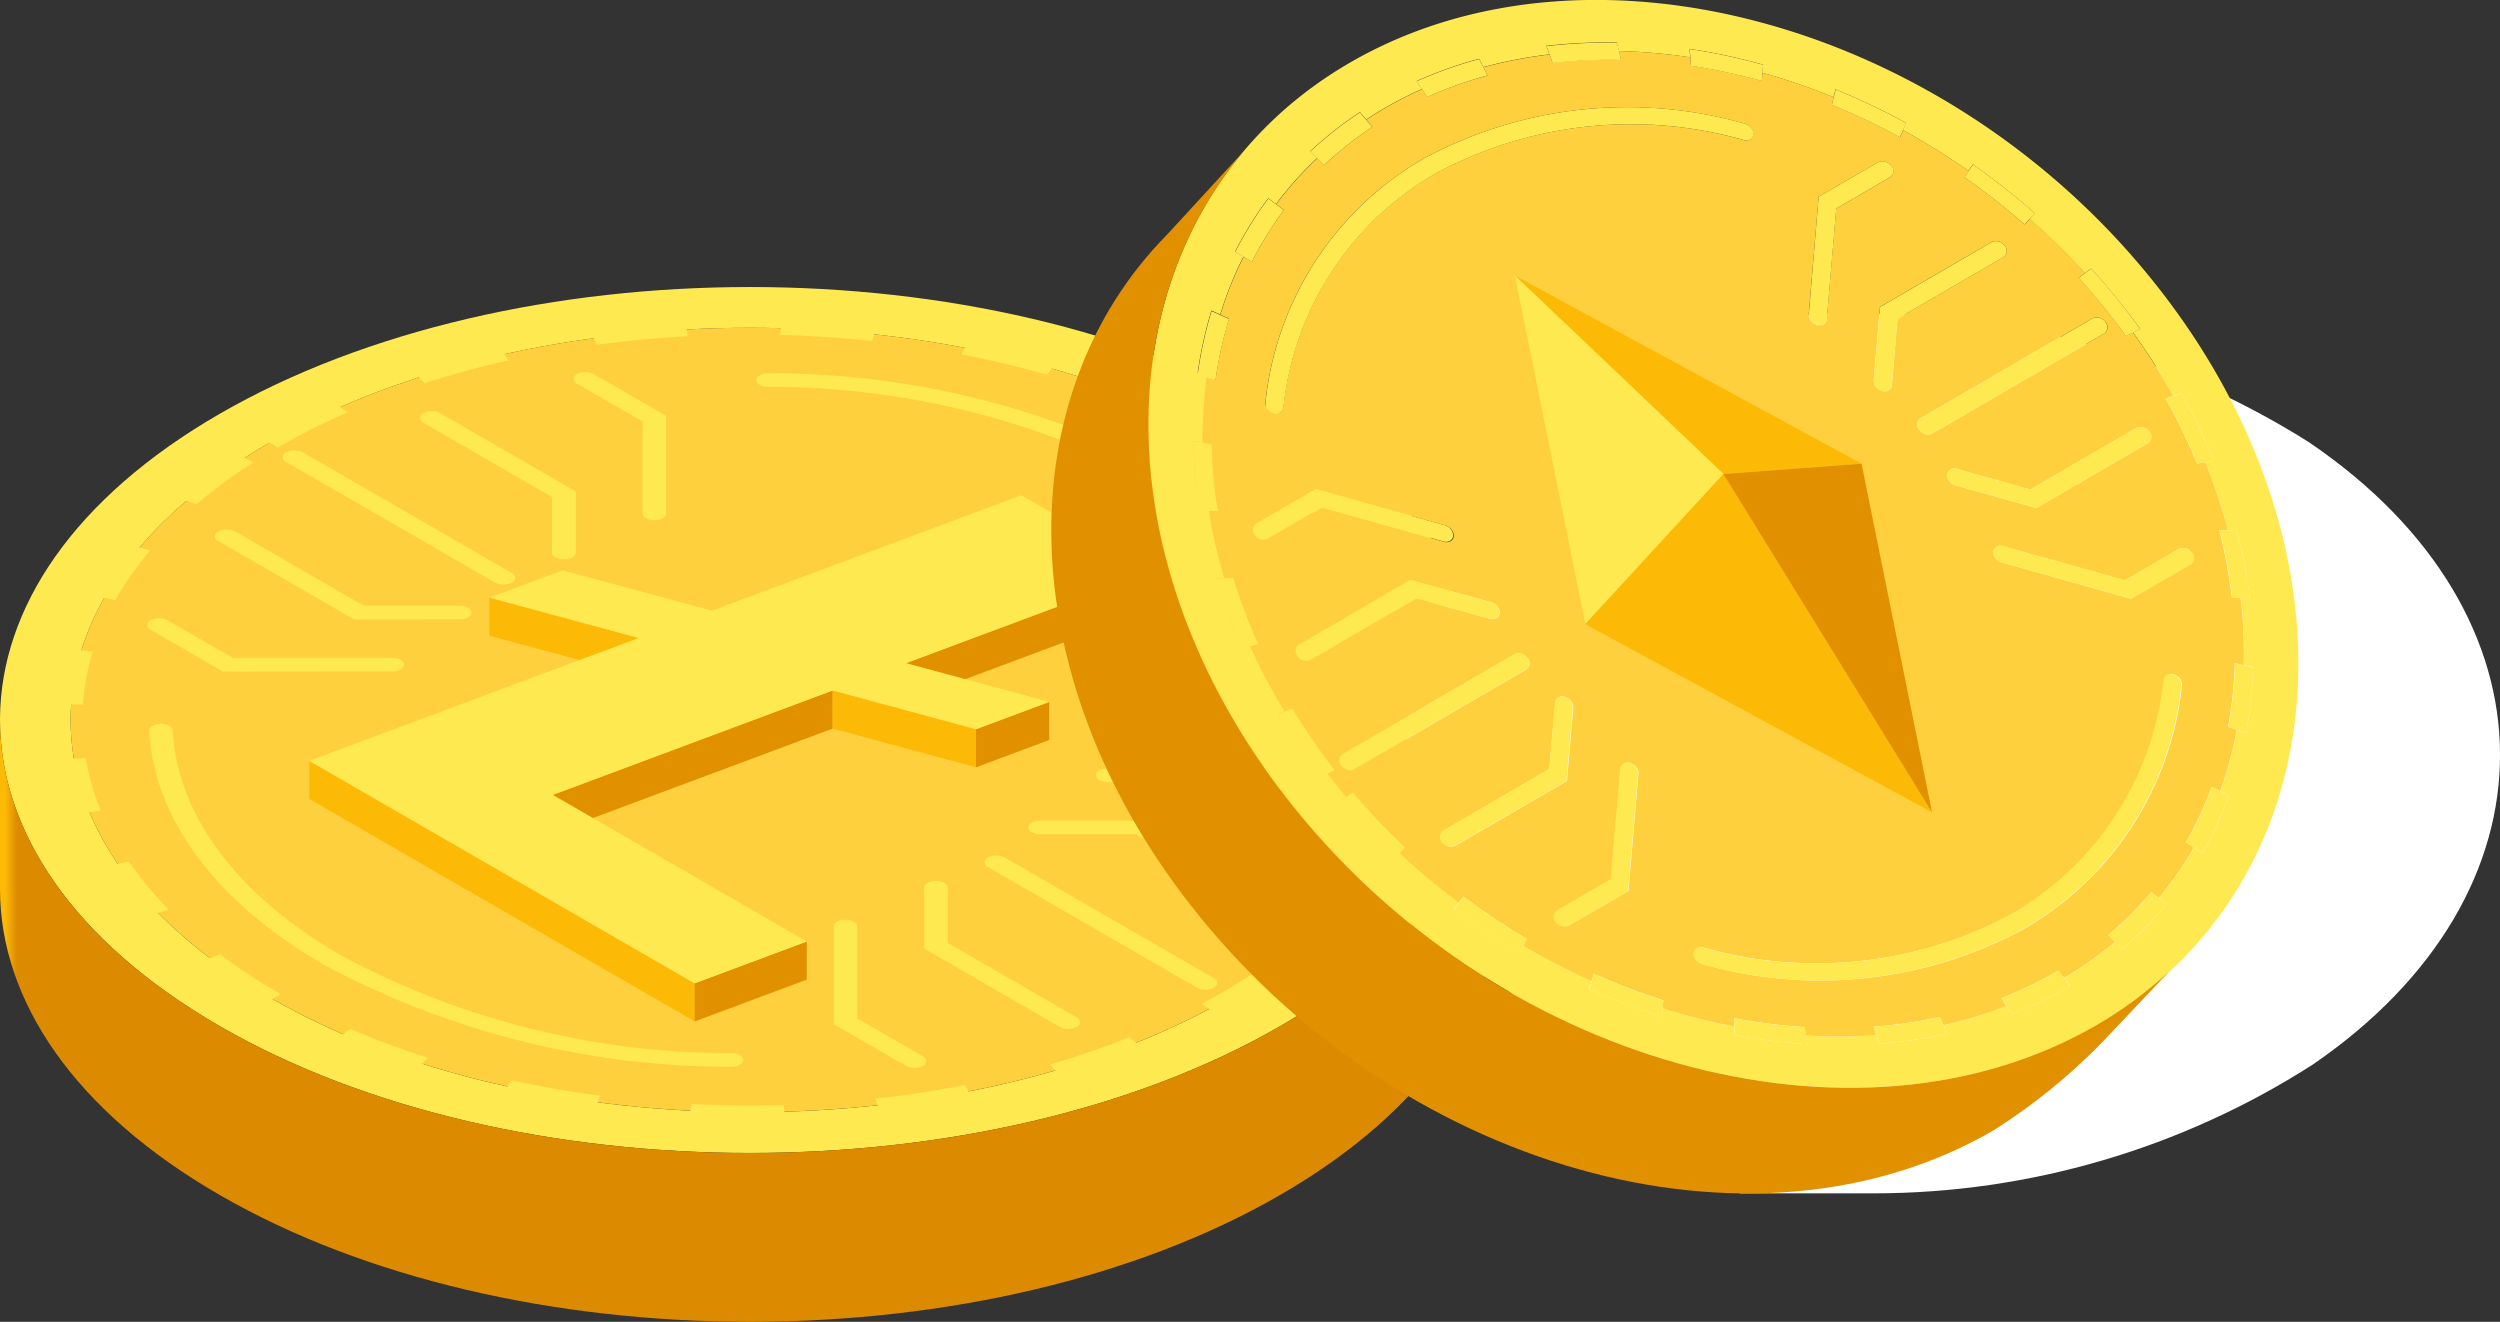 <svg id="Group_5508" data-name="Group 5508" xmlns="http://www.w3.org/2000/svg" xmlns:xlink="http://www.w3.org/1999/xlink" width="79.591" height="42.082" viewBox="0 0 79.591 42.082">
  <rect x="0" y="0" width="79.591" height="42.082" fill="#333333" stroke="none"/>
  <defs>
    <clipPath id="clip-path">
      <rect id="Rectangle_1319" data-name="Rectangle 1319" width="79.591" height="42.082" fill="none"/>
    </clipPath>
    <clipPath id="clip-path-3">
      <path id="Path_5062" data-name="Path 5062" d="M40.757,71.393c-9.323,5.384-24.44,5.384-33.763,0C2.342,68.707.01,65.19,0,61.669v5.375c.01,3.52,2.342,7.039,6.994,9.724s10.718,4.025,16.8,4.037h.16c6.083-.012,12.16-1.358,16.8-4.037,4.662-2.692,6.993-6.219,6.993-9.747,0-.01,0-.02,0-.031h0V61.647c0,3.527-2.331,7.054-6.993,9.746M0,61.615v0" transform="translate(0 -61.615)" fill="none"/>
    </clipPath>
    <linearGradient id="linear-gradient" y1="1" x2="0.008" y2="1" gradientUnits="objectBoundingBox">
      <stop offset="0" stop-color="#fcba06"/>
      <stop offset="1" stop-color="#dc8b00"/>
    </linearGradient>
    <clipPath id="clip-path-5">
      <rect id="Rectangle_1315" data-name="Rectangle 1315" width="34.835" height="27.992" fill="none"/>
    </clipPath>
    <clipPath id="clip-path-6">
      <path id="Path_5071" data-name="Path 5071" d="M149.232,31a26.587,26.587,0,0,0-15.622-4.067h-2.516v1.7A21.643,21.643,0,0,0,126.439,31c-8,5.473-7.953,14.34.1,19.811a21.759,21.759,0,0,0,4.558,2.323v1.773h4.27a25.934,25.934,0,0,0,13.965-4.093c8-5.473,7.962-14.341-.1-19.813" transform="translate(-120.468 -26.914)" fill="none"/>
    </clipPath>
    <linearGradient id="linear-gradient-2" x1="-1.099" y1="1.145" x2="-1.089" y2="1.145" gradientUnits="objectBoundingBox">
      <stop offset="0" stop-color="#c4c9e4"/>
      <stop offset="0.452" stop-color="#c4c9e4"/>
      <stop offset="1" stop-color="#fff"/>
    </linearGradient>
    <clipPath id="clip-path-7">
      <path id="Path_5073" data-name="Path 5073" d="M93.783,15.465c-5.074,5.134-4.992,13.972.7,21.3,6.57,8.453,17.92,11.69,25.6,7.226a19.02,19.02,0,0,0,3.819-3.182l1.8-1.9a13.083,13.083,0,0,1-2.32,1.72c-7.682,4.464-19.237,1.227-25.807-7.226-5.468-7.036-5.76-15.463-1.282-20.669Z" transform="translate(-90.091 -12.732)" fill="none"/>
    </clipPath>
    <linearGradient id="linear-gradient-3" x1="-0.484" y1="0.88" x2="-0.477" y2="0.88" gradientUnits="objectBoundingBox">
      <stop offset="0" stop-color="#fcba06"/>
      <stop offset="1" stop-color="#e19100"/>
    </linearGradient>
  </defs>
  <g id="Group_5507" data-name="Group 5507" clip-path="url(#clip-path)">
    <g id="Group_5493" data-name="Group 5493" transform="translate(0 0)">
      <g id="Group_5492" data-name="Group 5492" clip-path="url(#clip-path)">
        <path id="Path_5047" data-name="Path 5047" d="M40.757,28.633c-9.324-5.383-24.44-5.383-33.764,0C2.345,31.317.014,34.832,0,38.349c-.013,3.539,2.318,7.078,6.994,9.778,9.323,5.383,24.44,5.383,33.763,0,4.662-2.692,6.993-6.219,6.993-9.746s-2.331-7.055-6.993-9.748M8.582,47.21c-8.446-4.876-8.446-12.783,0-17.659s22.141-4.877,30.586,0,8.447,12.783,0,17.659-22.141,4.877-30.587,0" transform="translate(0 -15.458)" fill="#ffe950"/>
        <path id="Path_5048" data-name="Path 5048" d="M12.384,31.744c8.446-4.877,22.141-4.877,30.586,0s8.447,12.783,0,17.659-22.141,4.877-30.587,0-8.446-12.783,0-17.659" transform="translate(-3.802 -17.652)" fill="#ffd03e"/>
        <path id="Path_5049" data-name="Path 5049" d="M18.381,69.717c-3.455-1.995-5.443-4.648-5.595-7.467-.007-.119.156-.22.363-.222s.379.09.386.209c.146,2.71,2.055,5.258,5.375,7.175a26.224,26.224,0,0,0,12.425,3.1c.207,0,.369.1.363.223s-.179.213-.385.21a27.308,27.308,0,0,1-12.932-3.231" transform="translate(-8.036 -38.984)" fill="#ffe950"/>
        <path id="Path_5050" data-name="Path 5050" d="M83.11,42.836A.191.191,0,0,1,83,42.689c-.146-2.709-2.055-5.258-5.376-7.175a26.221,26.221,0,0,0-12.425-3.1c-.207,0-.37-.1-.363-.223s.178-.214.386-.21a27.288,27.288,0,0,1,12.932,3.231c3.456,2,5.443,4.647,5.595,7.468.006.119-.157.218-.364.222a.546.546,0,0,1-.276-.063" transform="translate(-40.75 -20.098)" fill="#ffe950"/>
        <path id="Path_5051" data-name="Path 5051" d="M91.136,77.519l-6.652-3.841a.161.161,0,0,1,0-.306.588.588,0,0,1,.529,0l6.653,3.841a.162.162,0,0,1,0,.306.585.585,0,0,1-.53,0" transform="translate(-53.028 -46.074)" fill="#ffe950"/>
        <path id="Path_5052" data-name="Path 5052" d="M88.235,70.692a.186.186,0,0,1-.109-.153c0-.12.167-.215.374-.215h3.366l4.318,2.493a.161.161,0,0,1,0,.305.583.583,0,0,1-.529,0l-4.1-2.367H88.5a.544.544,0,0,1-.265-.063" transform="translate(-55.386 -44.197)" fill="#ffe950"/>
        <path id="Path_5053" data-name="Path 5053" d="M94.025,66.217a.186.186,0,0,1-.11-.153c0-.119.168-.215.375-.215h5.383l2.306,1.33a.161.161,0,0,1,0,.305.579.579,0,0,1-.529,0l-2.087-1.2H94.29a.537.537,0,0,1-.265-.063" transform="translate(-59.024 -41.385)" fill="#ffe950"/>
        <path id="Path_5054" data-name="Path 5054" d="M83.517,80.128,79.2,77.635V75.692c0-.12.168-.217.376-.217s.373.1.373.217v1.763l4.1,2.367a.162.162,0,0,1,0,.306.589.589,0,0,1-.53,0" transform="translate(-49.776 -47.435)" fill="#ffe950"/>
        <path id="Path_5055" data-name="Path 5055" d="M73.754,83.473l-2.306-1.331V79.033c0-.119.167-.216.375-.216s.374.1.374.216v2.929l2.086,1.2a.162.162,0,0,1,0,.306.588.588,0,0,1-.529,0" transform="translate(-44.904 -49.536)" fill="#ffe950"/>
        <path id="Path_5056" data-name="Path 5056" d="M30.995,42.8l-6.653-3.841a.162.162,0,0,1,0-.306.588.588,0,0,1,.529,0l6.653,3.841a.161.161,0,0,1,0,.305.588.588,0,0,1-.529,0" transform="translate(-15.23 -24.251)" fill="#ffe950"/>
        <path id="Path_5057" data-name="Path 5057" d="M40.3,39.883a.187.187,0,0,1-.11-.152V37.966L36.1,35.6a.161.161,0,0,1,0-.305.586.586,0,0,1,.529,0l4.318,2.493V39.73c0,.119-.167.216-.374.216a.531.531,0,0,1-.265-.064" transform="translate(-22.617 -22.142)" fill="#ffe950"/>
        <path id="Path_5058" data-name="Path 5058" d="M51.461,36.533a.189.189,0,0,1-.11-.153V33.451l-2.085-1.2a.162.162,0,0,1,0-.306.587.587,0,0,1,.529,0L52.1,33.272V36.38c0,.12-.167.216-.374.216a.543.543,0,0,1-.265-.063" transform="translate(-30.894 -20.035)" fill="#ffe950"/>
        <path id="Path_5059" data-name="Path 5059" d="M22.847,48.235l-4.318-2.494a.161.161,0,0,1,0-.306.583.583,0,0,1,.529,0l4.1,2.366h3.055c.207,0,.374.1.374.216s-.167.217-.374.217Z" transform="translate(-11.575 -28.516)" fill="#ffe950"/>
        <path id="Path_5060" data-name="Path 5060" d="M15.03,54.675l-2.305-1.331a.161.161,0,0,1,0-.305.582.582,0,0,1,.529,0l2.086,1.2h5.074c.207,0,.374.1.374.216s-.167.215-.374.215Z" transform="translate(-7.928 -33.294)" fill="#ffe950"/>
        <path id="Path_5061" data-name="Path 5061" d="M11.6,49.262l-.085-.049a19.141,19.141,0,0,1-1.927-1.268l.6-.265a18.142,18.142,0,0,0,1.861,1.227l.084.048ZM13.9,50.409l.45-.346c.779.337,1.61.648,2.47.921l-.362.378a27.263,27.263,0,0,1-2.557-.953m-6-3.931A11.715,11.715,0,0,1,6.6,44.89l.7-.159a11.3,11.3,0,0,0,1.266,1.534ZM19.223,52.1l.265-.4c.914.2,1.861.366,2.813.493l-.167.421c-.986-.13-1.966-.3-2.911-.509M5.679,43.214a8.08,8.08,0,0,1-.506-1.733l.746-.043a7.775,7.775,0,0,0,.488,1.674ZM25.14,52.885l.066-.431c.977.05,1.966.06,2.94.032l.039.431c-1.009.03-2.034.02-3.045-.032M5.085,39.724a7.594,7.594,0,0,1,.33-1.747l.736.076a7.425,7.425,0,0,0-.317,1.688ZM31.206,52.708l-.14-.425c.963-.1,1.92-.25,2.845-.431l.24.409c-.959.187-1.95.338-2.946.447M6.156,36.273A10.715,10.715,0,0,1,7.3,34.644l.672.19a10.308,10.308,0,0,0-1.105,1.574ZM36.963,51.581l-.337-.386c.874-.254,1.725-.546,2.527-.867l.428.356c-.832.332-1.713.633-2.618.9M8.826,33.123A17.269,17.269,0,0,1,10.7,31.739l.556.289a16.846,16.846,0,0,0-1.811,1.337Zm33.13,16.464-.509-.318c.221-.118.44-.238.653-.361.481-.278.942-.57,1.371-.871l.578.275c-.446.311-.924.615-1.421.9-.22.127-.446.252-.673.374M12.041,31.552l-.529-.305a23.07,23.07,0,0,1,2.293-1.155l.452.344a22.57,22.57,0,0,0-2.216,1.116m33.144,15.1a11.976,11.976,0,0,0,1.362-1.5l.687.173a12.479,12.479,0,0,1-1.411,1.557ZM16.719,29.508l-.364-.378c.885-.286,1.812-.538,2.758-.748l.27.4c-.911.2-1.808.447-2.663.723M47.536,43.555a8.029,8.029,0,0,0,.6-1.662l.742.058a8.227,8.227,0,0,1-.617,1.72ZM22.192,28.284l-.17-.421c.986-.133,2-.229,3-.283l.069.431c-.973.052-1.95.143-2.9.273M48.326,40.2a7.346,7.346,0,0,0-.209-1.7l.741-.059a7.476,7.476,0,0,1,.216,1.752ZM28.036,27.97l.035-.432c1.012.027,2.029.094,3.023.2l-.136.425c-.96-.1-1.943-.168-2.922-.193M47.5,36.844a9.607,9.607,0,0,0-1-1.6l.685-.176a10.024,10.024,0,0,1,1.04,1.654ZM33.8,28.587l.237-.41c.958.184,1.905.409,2.815.669l-.332.388c-.879-.251-1.794-.469-2.719-.646m11.322,5.16A15.435,15.435,0,0,0,43.4,32.371l.574-.278a16.074,16.074,0,0,1,1.786,1.424Zm-6.066-3.654.422-.356a24.481,24.481,0,0,1,2.388,1.09l-.5.319a23.812,23.812,0,0,0-2.306-1.054" transform="translate(-3.196 -17.307)" fill="#ffe950"/>
      </g>
    </g>
    <g id="Group_5495" data-name="Group 5495" transform="translate(0 22.891)">
      <g id="Group_5494" data-name="Group 5494" clip-path="url(#clip-path-3)">
        <rect id="Rectangle_1313" data-name="Rectangle 1313" width="47.75" height="19.191" transform="translate(0 0)" fill="url(#linear-gradient)"/>
      </g>
    </g>
    <g id="Group_5502" data-name="Group 5502" transform="translate(0 0)">
      <g id="Group_5501" data-name="Group 5501" clip-path="url(#clip-path)">
        <path id="Path_5063" data-name="Path 5063" d="M26.5,65.2V66.41l12.27,7.084V72.282Z" transform="translate(-16.655 -40.976)" fill="#fcba06"/>
        <path id="Path_5064" data-name="Path 5064" d="M59.527,82.013v1.213l3.57-1.332V80.681Z" transform="translate(-37.412 -50.707)" fill="#e19100"/>
        <path id="Path_5065" data-name="Path 5065" d="M47.374,62.494v1.213l8.91-3.324V59.17Z" transform="translate(-29.774 -37.188)" fill="#e19100"/>
        <path id="Path_5066" data-name="Path 5066" d="M77.638,51.869v1.213l7.855-2.93V48.938Z" transform="translate(-48.795 -30.757)" fill="#e19100"/>
        <path id="Path_5067" data-name="Path 5067" d="M83.635,61.019v1.213l2.333-.871V60.149Z" transform="translate(-52.564 -37.803)" fill="#e19100"/>
        <path id="Path_5068" data-name="Path 5068" d="M71.356,59.17v1.213l4.562,1.234V60.4Z" transform="translate(-44.846 -37.188)" fill="#fcba06"/>
        <path id="Path_5069" data-name="Path 5069" d="M41.932,51.208V52.42l4.752,1.286V52.493Z" transform="translate(-26.354 -32.183)" fill="#fcba06"/>
        <path id="Path_5070" data-name="Path 5070" d="M34.255,51.975l8.91-3.324,4.562,1.234,2.333-.871L45.5,47.781l7.855-2.93-4.185-2.416-9.85,3.675-4.752-1.286-2.333.87,4.752,1.286L26.5,50.891l12.27,7.084,3.57-1.332Z" transform="translate(-16.655 -26.669)" fill="#ffe950"/>
        <g id="Group_5500" data-name="Group 5500" transform="translate(44.755 9.999)" style="mix-blend-mode: multiply;isolation: isolate">
          <g id="Group_5499" data-name="Group 5499">
            <g id="Group_5498" data-name="Group 5498" clip-path="url(#clip-path-5)">
              <g id="Group_5497" data-name="Group 5497" transform="translate(0 0)">
                <g id="Group_5496" data-name="Group 5496" clip-path="url(#clip-path-6)">
                  <rect id="Rectangle_1314" data-name="Rectangle 1314" width="38.892" height="28.169" transform="translate(-2.03 -0.177)" fill="url(#linear-gradient-2)"/>
                </g>
              </g>
            </g>
          </g>
        </g>
        <path id="Path_5072" data-name="Path 5072" d="M128.226,8.7l.2-.151c.385.423.757.868,1.109,1.32q.232.3.456.6l-.23.118a20.641,20.641,0,0,1,1.289,2.017l.25-.082a19.4,19.4,0,0,1,1.032,2.144l-.269.046a17.351,17.351,0,0,1,.72,2.162l.28-.006a15.9,15.9,0,0,1,.419,2.2l-.289-.031a14.542,14.542,0,0,1,.1,2.135l.291.068a13.577,13.577,0,0,1-.226,2.1l-.286-.1a12.246,12.246,0,0,1-.531,1.949l.278.138a12.062,12.062,0,0,1-.85,1.827l-.262-.169a11.187,11.187,0,0,1-1.122,1.612l.242.2a11.6,11.6,0,0,1-1.413,1.417l-.217-.223a11.982,11.982,0,0,1-1.627,1.151l.188.242-.07.04a13.254,13.254,0,0,1-1.8.866l-.157-.257a13.688,13.688,0,0,1-2,.608l.122.269a15.425,15.425,0,0,1-2.179.319l-.087-.274a16.521,16.521,0,0,1-2.234.013l.046.274a19.006,19.006,0,0,1-2.326-.292l-.006-.268a19.912,19.912,0,0,1-2.291-.579l-.034.258a22.4,22.4,0,0,1-2.294-.876l.074-.243a21.8,21.8,0,0,1-2.174-1.128l-.11.222a22.347,22.347,0,0,1-2.089-1.4l.146-.2a22.368,22.368,0,0,1-1.891-1.594l-.181.171a23.592,23.592,0,0,1-1.718-1.811l.209-.139q-.3-.358-.594-.732l-.22.128a21.653,21.653,0,0,1-1.394-2.02l.244-.093a19.453,19.453,0,0,1-1.1-2.086l-.26.055a17.824,17.824,0,0,1-.826-2.187l.275-.02a16.3,16.3,0,0,1-.505-2.167l-.286-.018a15.81,15.81,0,0,1-.2-2.192l.291.057a13.574,13.574,0,0,1,.123-2.085l-.286-.093a13.179,13.179,0,0,1,.443-2.024l.28.127a11.655,11.655,0,0,1,.74-1.844l-.264-.158a11.216,11.216,0,0,1,1.054-1.7l.247.186a11.26,11.26,0,0,1,1.31-1.464l-.225-.215a11.942,11.942,0,0,1,1.587-1.248l.2.235q.288-.191.593-.367a12.7,12.7,0,0,1,1.18-.605l-.168-.252a13.494,13.494,0,0,1,1.991-.71l.133.265a14.665,14.665,0,0,1,2.105-.405l-.1-.271a16.274,16.274,0,0,1,2.249-.105l.058.271a17.788,17.788,0,0,1,2.273.2l-.018-.269a19.2,19.2,0,0,1,2.336.5l-.021.261a20.719,20.719,0,0,1,2.267.776l.061-.25a22.449,22.449,0,0,1,2.245,1.067l-.1.231a22.141,22.141,0,0,1,2.089,1.3l.138-.209a23.7,23.7,0,0,1,1.978,1.558l-.171.182A22.065,22.065,0,0,1,128.226,8.7m2.4.536C124.053.779,112.5-2.458,104.821,2S96.241,16.942,102.813,25.4s18.125,11.69,25.807,7.226S137.2,17.69,130.627,9.236" transform="translate(-61.853 0)" fill="#ffe950"/>
      </g>
    </g>
    <g id="Group_5504" data-name="Group 5504" transform="translate(33.47 4.73)">
      <g id="Group_5503" data-name="Group 5503" clip-path="url(#clip-path-7)">
        <rect id="Rectangle_1317" data-name="Rectangle 1317" width="51.391" height="51.429" transform="translate(-19.227 18.612) rotate(-46.205)" fill="url(#linear-gradient-3)"/>
      </g>
    </g>
    <g id="Group_5506" data-name="Group 5506" transform="translate(0 0)">
      <g id="Group_5505" data-name="Group 5505" clip-path="url(#clip-path)">
        <path id="Path_5074" data-name="Path 5074" d="M107.478,27.147a.24.24,0,0,1,.029-.368l5.478-3.183a.334.334,0,0,1,.408.114.241.241,0,0,1-.034.366l-5.478,3.183a.33.33,0,0,1-.4-.113m-1.392-3.487a.24.24,0,0,1,.029-.368l3.558-2.067,2.573.719a.389.389,0,0,1,.195.134.306.306,0,0,1,.07.206.2.2,0,0,1-.1.16.257.257,0,0,1-.207.019l-2.338-.652-3.376,1.962a.33.33,0,0,1-.4-.113m4.6,5.919a.24.24,0,0,1,.028-.368l3.376-1.962.185-2.118a.223.223,0,0,1,.309-.179.385.385,0,0,1,.194.134.311.311,0,0,1,.071.207l-.2,2.332-3.558,2.067a.33.33,0,0,1-.4-.113m-5.958-9.772a.24.24,0,0,1,.028-.368l1.9-1.1,4.12,1.154a.382.382,0,0,1,.193.133.31.31,0,0,1,.071.207.209.209,0,0,1-.1.161.271.271,0,0,1-.207.019l-3.882-1.088-1.717,1a.326.326,0,0,1-.4-.113m9.568,12.31a.237.237,0,0,1,.031-.364l1.717-1,.3-3.516a.224.224,0,0,1,.31-.18.376.376,0,0,1,.192.132.3.3,0,0,1,.069.2l-.32,3.734-1.9,1.1a.331.331,0,0,1-.4-.116m4.457,1.206a.314.314,0,0,1-.071-.2.223.223,0,0,1,.3-.188,13.111,13.111,0,0,0,9.82-1.064,9.775,9.775,0,0,0,4.846-7.459.231.231,0,0,1,.317-.169.39.39,0,0,1,.186.13.3.3,0,0,1,.068.216,10.171,10.171,0,0,1-5.045,7.762,13.641,13.641,0,0,1-10.219,1.109.374.374,0,0,1-.2-.134M105.122,15.785a.294.294,0,0,1-.067-.215A10.172,10.172,0,0,1,110.1,7.808,13.63,13.63,0,0,1,120.317,6.7a.378.378,0,0,1,.2.134.309.309,0,0,1,.069.2.21.21,0,0,1-.1.17.275.275,0,0,1-.2.02,13.09,13.09,0,0,0-9.816,1.063,9.768,9.768,0,0,0-4.847,7.458.231.231,0,0,1-.317.169.386.386,0,0,1-.188-.131m17.3-2.818a.289.289,0,0,1-.066-.207l.317-3.732,1.9-1.1a.334.334,0,0,1,.408.114.239.239,0,0,1-.034.366l-1.717,1-.3,3.518a.212.212,0,0,1-.1.161.278.278,0,0,1-.208.019.383.383,0,0,1-.2-.134m5.883,7.57a.294.294,0,0,1-.067-.206.224.224,0,0,1,.31-.179l3.876,1.086,1.717-1a.33.33,0,0,1,.405.111.243.243,0,0,1-.032.37l-1.9,1.1L128.5,20.667a.371.371,0,0,1-.2-.131m-3.812-5.463a.3.3,0,0,1-.067-.208l.2-2.33,3.558-2.067a.334.334,0,0,1,.408.114.241.241,0,0,1-.034.366l-3.376,1.962L125,15.026a.2.2,0,0,1-.1.161.257.257,0,0,1-.207.019.387.387,0,0,1-.2-.133m2.339,3.009a.3.3,0,0,1-.068-.208.224.224,0,0,1,.309-.179l2.335.654,3.375-1.962a.335.335,0,0,1,.408.114.241.241,0,0,1-.034.366L129.6,18.934l-2.571-.72a.378.378,0,0,1-.2-.133m-.95-1.629a.243.243,0,0,1,.032-.37l5.478-3.183a.334.334,0,0,1,.408.114.241.241,0,0,1-.034.366l-5.478,3.183a.333.333,0,0,1-.405-.111m6.8-3.1-.223.114q-.215-.295-.44-.584c-.341-.438-.7-.866-1.07-1.277l.2-.146a22.07,22.07,0,0,0-1.754-1.726l-.166.177a21.278,21.278,0,0,0-1.914-1.5l.134-.2a22.141,22.141,0,0,0-2.089-1.3l-.1.226A21.31,21.31,0,0,0,123.089,6.1l.059-.243a20.721,20.721,0,0,0-2.267-.776l-.021.257a19.492,19.492,0,0,0-2.259-.484l-.017-.265a17.787,17.787,0,0,0-2.273-.2l.058.271a15.284,15.284,0,0,0-2.175.1L114.1,4.5a14.615,14.615,0,0,0-2.105.405l.133.263a12.742,12.742,0,0,0-1.923.684l-.166-.25a12.612,12.612,0,0,0-1.18.605q-.3.177-.593.367l.193.231a11.673,11.673,0,0,0-1.528,1.209l-.223-.212a11.26,11.26,0,0,0-1.31,1.464l.245.184a11.44,11.44,0,0,0-1.019,1.646l-.263-.157a11.655,11.655,0,0,0-.74,1.844l.275.125a12.3,12.3,0,0,0-.43,1.956l-.283-.092a13.582,13.582,0,0,0-.123,2.086l.285.056a14.491,14.491,0,0,0,.191,2.114l-.283-.018a16.3,16.3,0,0,0,.505,2.167l.272-.019a17.225,17.225,0,0,0,.8,2.115l-.263.056a19.524,19.524,0,0,0,1.1,2.086l.241-.092a20.8,20.8,0,0,0,1.346,1.952l-.217.126q.291.373.594.732l.209-.139a21.02,21.02,0,0,0,1.659,1.749l-.179.17a22.363,22.363,0,0,0,1.891,1.594l.147-.2a21.835,21.835,0,0,0,2.015,1.349l-.11.221a21.792,21.792,0,0,0,2.174,1.127l.073-.24a20.979,20.979,0,0,0,2.215.846l-.034.255a19.912,19.912,0,0,0,2.291.579l-.006-.265a18.793,18.793,0,0,0,2.244.283l.047.267a16.521,16.521,0,0,0,2.234-.013l-.085-.268a15.18,15.18,0,0,0,2.109-.309l.119.263a13.688,13.688,0,0,0,2-.608l-.156-.253a12.41,12.41,0,0,0,1.736-.836l.07-.041.185.238a11.951,11.951,0,0,0,1.627-1.152l-.214-.219a11,11,0,0,0,1.364-1.368l.238.194a11.207,11.207,0,0,0,1.122-1.612l-.256-.166a11.751,11.751,0,0,0,.82-1.764l.27.134a12.256,12.256,0,0,0,.531-1.949l-.279-.1a13.055,13.055,0,0,0,.215-2.024l.285.066a14.537,14.537,0,0,0-.1-2.135l-.28-.03a16.729,16.729,0,0,0-.4-2.132l.275-.006a17.366,17.366,0,0,0-.72-2.162l-.262.044a18.1,18.1,0,0,0-1-2.071l.248-.081a20.641,20.641,0,0,0-1.289-2.017" transform="translate(-64.769 -2.763)" fill="#ffd03e"/>
        <path id="Path_5075" data-name="Path 5075" d="M160.583,57.918a.388.388,0,0,0-.186-.13.231.231,0,0,0-.317.169,9.775,9.775,0,0,1-4.846,7.459,13.11,13.11,0,0,1-9.82,1.064.223.223,0,0,0-.3.188.314.314,0,0,0,.071.2.375.375,0,0,0,.2.134,13.642,13.642,0,0,0,10.22-1.109,10.173,10.173,0,0,0,5.045-7.762.305.305,0,0,0-.068-.216" transform="translate(-91.203 -36.311)" fill="#ffe950"/>
        <path id="Path_5076" data-name="Path 5076" d="M123.9,9.885a.379.379,0,0,0-.2-.134,13.632,13.632,0,0,0-10.217,1.107,10.172,10.172,0,0,0-5.045,7.762.293.293,0,0,0,.066.214.385.385,0,0,0,.188.131.231.231,0,0,0,.317-.169,9.768,9.768,0,0,1,4.847-7.458,13.092,13.092,0,0,1,9.816-1.063.276.276,0,0,0,.2-.02.21.21,0,0,0,.1-.17.309.309,0,0,0-.069-.2" transform="translate(-68.148 -5.814)" fill="#ffe950"/>
        <path id="Path_5077" data-name="Path 5077" d="M170.292,27.345a.335.335,0,0,0-.408-.114l-5.477,3.183a.243.243,0,0,0-.032.37.333.333,0,0,0,.4.111l5.478-3.183a.241.241,0,0,0,.035-.366" transform="translate(-103.264 -17.094)" fill="#ffe950"/>
        <path id="Path_5078" data-name="Path 5078" d="M164.738,20.8a.334.334,0,0,0-.408-.114l-3.558,2.067-.2,2.33a.3.3,0,0,0,.067.208.387.387,0,0,0,.2.133.257.257,0,0,0,.207-.019.2.2,0,0,0,.1-.161l.181-2.116,3.376-1.962a.241.241,0,0,0,.034-.366" transform="translate(-100.918 -12.98)" fill="#ffe950"/>
        <path id="Path_5079" data-name="Path 5079" d="M157.622,13.955a.335.335,0,0,0-.408-.114l-1.9,1.1L155,18.676a.291.291,0,0,0,.067.206.382.382,0,0,0,.2.134.278.278,0,0,0,.208-.019.21.21,0,0,0,.1-.161l.3-3.518,1.717-1a.239.239,0,0,0,.034-.366" transform="translate(-97.414 -8.679)" fill="#ffe950"/>
        <path id="Path_5080" data-name="Path 5080" d="M173.292,36.729a.335.335,0,0,0-.408-.114l-3.375,1.962-2.334-.654a.224.224,0,0,0-.31.179.3.3,0,0,0,.068.208.379.379,0,0,0,.2.133l2.57.72,3.558-2.067a.241.241,0,0,0,.034-.366" transform="translate(-104.872 -22.992)" fill="#ffe950"/>
        <path id="Path_5081" data-name="Path 5081" d="M177.141,46.981a.33.33,0,0,0-.405-.111l-1.717,1-3.876-1.086a.224.224,0,0,0-.31.179.294.294,0,0,0,.067.206.372.372,0,0,0,.2.13l4.116,1.156,1.9-1.1a.243.243,0,0,0,.032-.37" transform="translate(-107.366 -29.394)" fill="#ffe950"/>
        <path id="Path_5082" data-name="Path 5082" d="M120.753,56.135a.335.335,0,0,0-.408-.114L114.868,59.2a.24.24,0,0,0-.029.368.33.33,0,0,0,.4.113l5.478-3.183a.241.241,0,0,0,.034-.366" transform="translate(-72.131 -35.189)" fill="#ffe950"/>
        <path id="Path_5083" data-name="Path 5083" d="M117.447,50.545a.386.386,0,0,0-.195-.134l-2.573-.719-3.558,2.068a.24.24,0,0,0-.029.368.33.33,0,0,0,.4.112l3.376-1.962,2.338.652a.255.255,0,0,0,.207-.019.2.2,0,0,0,.1-.16.306.306,0,0,0-.07-.206" transform="translate(-69.776 -31.231)" fill="#ffe950"/>
        <path id="Path_5084" data-name="Path 5084" d="M113.677,43.2a.379.379,0,0,0-.193-.133l-4.119-1.154-1.9,1.1a.24.24,0,0,0-.029.368.326.326,0,0,0,.4.113l1.717-1,3.882,1.088a.271.271,0,0,0,.207-.019.207.207,0,0,0,.1-.16.308.308,0,0,0-.071-.208" transform="translate(-67.479 -26.344)" fill="#ffe950"/>
        <path id="Path_5085" data-name="Path 5085" d="M127.566,59.835a.39.39,0,0,0-.194-.134.223.223,0,0,0-.309.18L126.879,62,123.5,63.961a.24.24,0,0,0-.028.368.329.329,0,0,0,.4.112l3.558-2.067.2-2.332a.309.309,0,0,0-.071-.207" transform="translate(-77.558 -37.514)" fill="#ffe950"/>
        <path id="Path_5086" data-name="Path 5086" d="M135.747,65.51a.376.376,0,0,0-.192-.132.224.224,0,0,0-.31.18l-.3,3.516-1.717,1a.237.237,0,0,0-.031.364.331.331,0,0,0,.4.116l1.9-1.1.32-3.734a.3.3,0,0,0-.069-.2" transform="translate(-83.666 -41.082)" fill="#ffe950"/>
        <path id="Path_5087" data-name="Path 5087" d="M105.422,24.859l-.241.092-.244.093a21.555,21.555,0,0,0,1.394,2.02l.22-.128.217-.126a20.87,20.87,0,0,1-1.346-1.952m3.591,4.418a21.077,21.077,0,0,1-1.66-1.748l-.209.139-.209.139a23.516,23.516,0,0,0,1.717,1.811l.181-.171Zm-5.473-8.582-.272.019-.275.02a17.829,17.829,0,0,0,.826,2.187l.26-.055.263-.056a17.309,17.309,0,0,1-.8-2.115m9.347,11.5a21.906,21.906,0,0,1-2.015-1.349l-.147.2-.147.2a22.353,22.353,0,0,0,2.089,1.4l.11-.222ZM102.855,16.451l-.285-.057-.29-.057a15.8,15.8,0,0,0,.2,2.192l.286.018.283.018a14.491,14.491,0,0,1-.191-2.113m14.386,17.7a21.032,21.032,0,0,1-2.215-.846l-.073.24-.074.243a22.494,22.494,0,0,0,2.294.876l.034-.258Zm-13.834-21.7-.276-.125-.28-.127a13.121,13.121,0,0,0-.442,2.023l.285.093.283.091a12.274,12.274,0,0,1,.431-1.956M121.736,35a18.793,18.793,0,0,1-2.244-.283l.006.264.006.269a19.014,19.014,0,0,0,2.326.292l-.046-.274ZM105.153,8.987l-.244-.184-.247-.186a11.235,11.235,0,0,0-1.053,1.7l.264.158.263.157a11.43,11.43,0,0,1,1.018-1.646m20.887,25.69a15.193,15.193,0,0,1-2.109.309l.085.268.087.274a15.429,15.429,0,0,0,2.179-.319l-.123-.268ZM107.97,6.342l-.193-.231-.2-.234a11.857,11.857,0,0,0-1.587,1.248l.225.215.223.212a11.7,11.7,0,0,1,1.529-1.209m22.216,27.341L130,33.44l-.186-.238-.07.04a12.332,12.332,0,0,1-1.736.836l.156.253.157.257a13.213,13.213,0,0,0,1.8-.865ZM111.373,4.176a13.553,13.553,0,0,0-1.991.71l.168.253.166.25A12.739,12.739,0,0,1,111.64,4.7l-.133-.262Zm21.882,26.918-.242-.2-.238-.194a10.958,10.958,0,0,1-1.364,1.368l.214.219.217.223a11.6,11.6,0,0,0,1.413-1.417M115.766,3.66a16.214,16.214,0,0,0-2.248.106l.095.271.1.27a15.224,15.224,0,0,1,2.175-.1l-.058-.271Zm19.482,23.966-.278-.138-.271-.133a11.73,11.73,0,0,1-.82,1.764l.256.165.262.169a12.133,12.133,0,0,0,.85-1.827M120.414,4.359a19.189,19.189,0,0,0-2.336-.5l.019.269.017.265a19.472,19.472,0,0,1,2.258.484l.021-.257Zm15.6,19.189-.291-.068-.285-.066a13.015,13.015,0,0,1-.215,2.024l.28.1.286.1a13.577,13.577,0,0,0,.226-2.1M124.966,6.212a22.4,22.4,0,0,0-2.244-1.067l-.062.25-.059.243a21.43,21.43,0,0,1,2.166,1.032l.1-.226ZM135.5,19.17l-.28.006-.275.006a16.773,16.773,0,0,1,.4,2.132l.28.03.289.031a15.912,15.912,0,0,0-.419-2.2M129.071,9.09a23.647,23.647,0,0,0-1.978-1.558l-.138.209-.134.2a21.226,21.226,0,0,1,1.914,1.5l.166-.177Zm4.661,5.735-.25.081-.248.081a17.974,17.974,0,0,1,1,2.071l.262-.044.269-.046a19.366,19.366,0,0,0-1.032-2.143m-1.766-2.659c-.352-.452-.725-.9-1.109-1.32l-.2.151-.2.146c.37.411.73.838,1.07,1.276q.226.29.44.584l.223-.114.23-.118q-.223-.305-.456-.605" transform="translate(-64.282 -2.297)" fill="#ffe950"/>
        <path id="Path_5088" data-name="Path 5088" d="M136.455,29.929l-6.641-6.318L140.852,29.6Z" transform="translate(-81.586 -14.839)" fill="#fcba06"/>
        <path id="Path_5089" data-name="Path 5089" d="M136.455,29.929l-6.641-6.318,2.244,11.1Z" transform="translate(-81.586 -14.839)" fill="#ffe950"/>
        <path id="Path_5090" data-name="Path 5090" d="M146.892,51.388,140.25,40.616l-4.4,4.782Z" transform="translate(-85.382 -25.527)" fill="#fcba06"/>
        <path id="Path_5091" data-name="Path 5091" d="M154.33,50.833l-2.244-11.1-4.4.328Z" transform="translate(-92.821 -24.971)" fill="#e19100"/>
      </g>
    </g>
  </g>
</svg>
